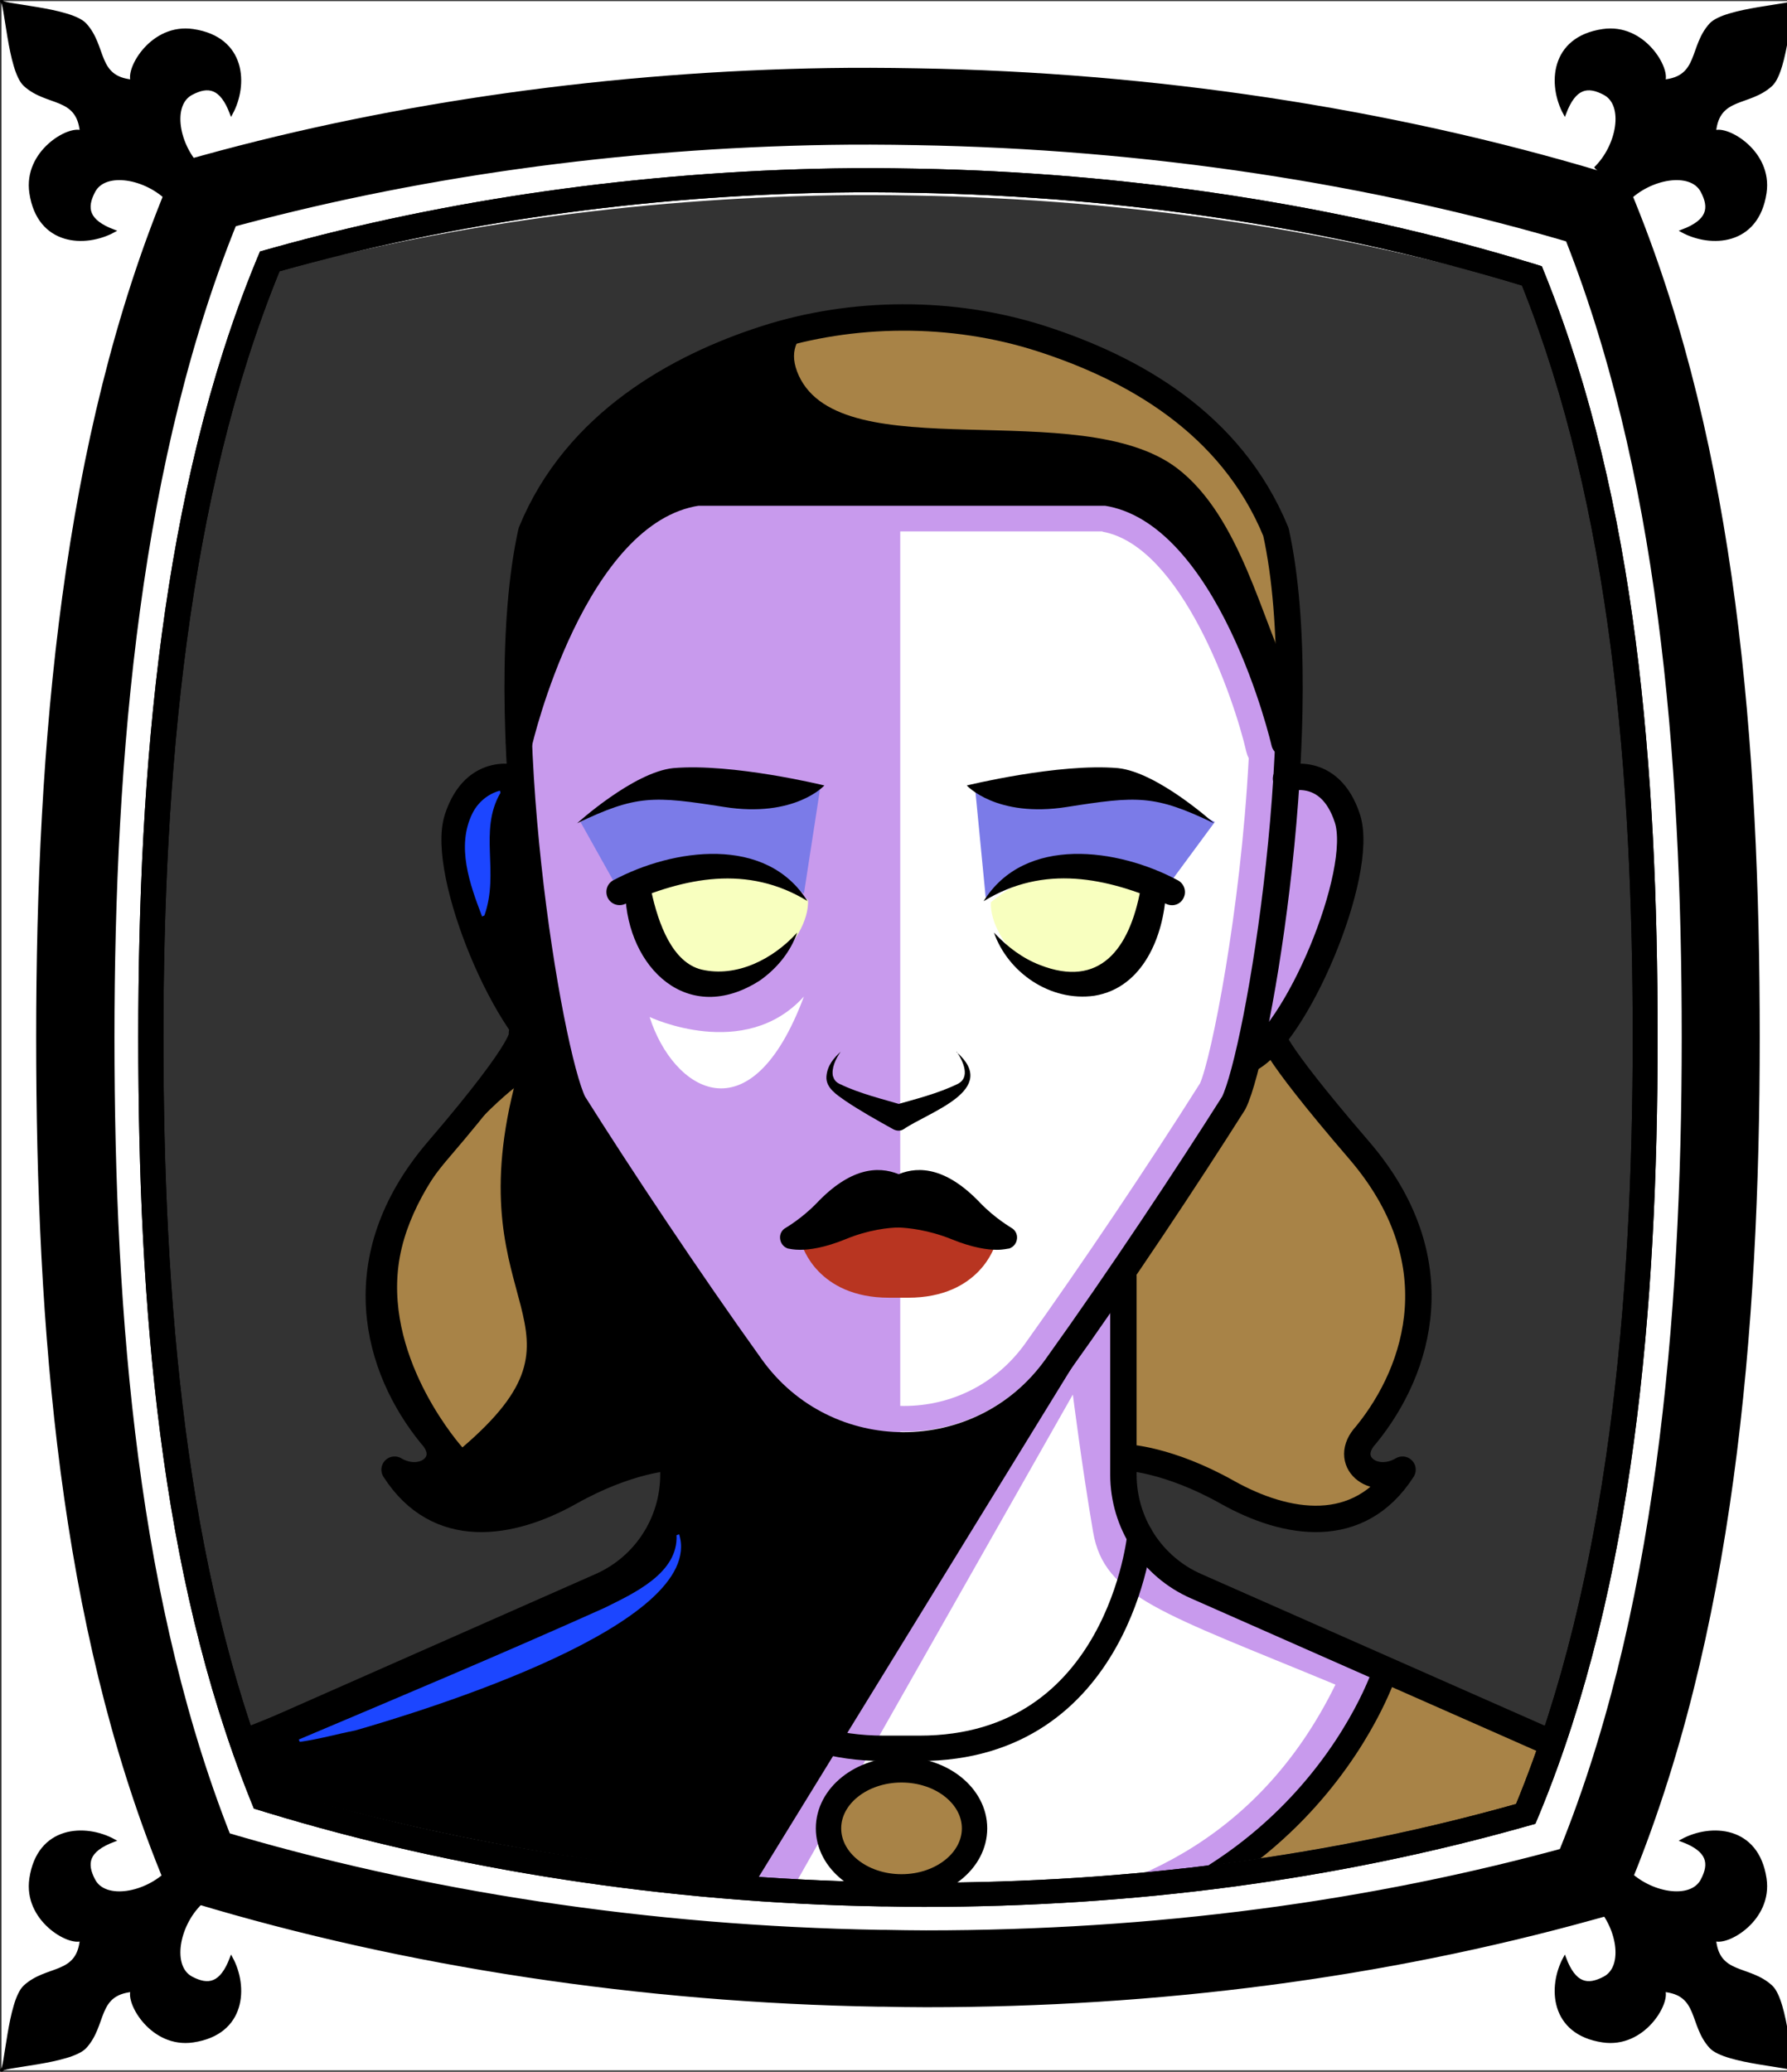 <svg id="Capa_2" xmlns="http://www.w3.org/2000/svg" xmlns:xlink="http://www.w3.org/1999/xlink" viewBox="0 0 69.02 80">
<rect x="0" y="0" width="69.02" height="80" fill="#333333" stroke="none"/>
<defs >
<style >
.cls-1{fill:#c89aed;}.cls-2{fill:#fff;}.cls-3{fill:#f8ffbf;}.cls-4{fill:#7b7be8;}.cls-5{fill:#a88347;}.cls-6{fill:#782ab5;}.cls-7{stroke-miterlimit:10;}.cls-7,.cls-8,.cls-9,.cls-10,.cls-11,.cls-12,.cls-13{fill:none;}.cls-7,.cls-8,.cls-12,.cls-13{stroke:#000;}.cls-8{stroke-width:.95px;}.cls-8,.cls-9,.cls-12,.cls-13{stroke-linecap:round;stroke-linejoin:round;}.cls-14{fill:#1c46ff;}.cls-9{stroke:#deb778;stroke-dasharray:0 0 0 4.06;}.cls-15{fill:#deb778;}.cls-16{fill:url(#USGS_19_Inundación_de_tierra_2);}.cls-11{stroke:#1d1d1b;stroke-dasharray:0 0 2 2;stroke-width:.3px;}.cls-12{stroke-width:.98px;}.cls-17{fill:#fcf0c5;}.cls-13{stroke-width:1.02px;}.cls-18{fill:#b83521;}
</style>
<pattern id="USGS_19_Inundación_de_tierra_2" x="0" y="0" width="72" height="72" patternTransform="translate(-308.48 -16207) rotate(-90)" patternUnits="userSpaceOnUse" viewBox="0 0 72 72">
<g >
<rect class="cls-10" width="72" height="72">
</rect>
<g >
<line class="cls-11" x1="71" y1="71" x2="144.44" y2="71">
</line>
<line class="cls-11" x1="71" y1="67" x2="144.44" y2="67">
</line>
<line class="cls-11" x1="71" y1="63" x2="144.44" y2="63">
</line>
<line class="cls-11" x1="71" y1="59" x2="144.44" y2="59">
</line>
<line class="cls-11" x1="71" y1="55" x2="144.44" y2="55">
</line>
<line class="cls-11" x1="71" y1="51" x2="144.44" y2="51">
</line>
<line class="cls-11" x1="71" y1="47" x2="144.44" y2="47">
</line>
<line class="cls-11" x1="71" y1="43" x2="144.44" y2="43">
</line>
<line class="cls-11" x1="71" y1="39" x2="144.44" y2="39">
</line>
<line class="cls-11" x1="71" y1="35" x2="144.44" y2="35">
</line>
<line class="cls-11" x1="71" y1="31" x2="144.44" y2="31">
</line>
<line class="cls-11" x1="71" y1="27" x2="144.44" y2="27">
</line>
<line class="cls-11" x1="71" y1="23" x2="144.44" y2="23">
</line>
<line class="cls-11" x1="71" y1="19" x2="144.44" y2="19">
</line>
<line class="cls-11" x1="71" y1="15" x2="144.44" y2="15">
</line>
<line class="cls-11" x1="71" y1="11" x2="144.44" y2="11">
</line>
<line class="cls-11" x1="71" y1="7" x2="144.44" y2="7">
</line>
<line class="cls-11" x1="71" y1="3" x2="144.44" y2="3">
</line>
</g>
<g >
<line class="cls-11" x1="-1" y1="71" x2="72.44" y2="71">
</line>
<line class="cls-11" x1="-1" y1="67" x2="72.44" y2="67">
</line>
<line class="cls-11" x1="-1" y1="63" x2="72.44" y2="63">
</line>
<line class="cls-11" x1="-1" y1="59" x2="72.44" y2="59">
</line>
<line class="cls-11" x1="-1" y1="55" x2="72.44" y2="55">
</line>
<line class="cls-11" x1="-1" y1="51" x2="72.44" y2="51">
</line>
<line class="cls-11" x1="-1" y1="47" x2="72.44" y2="47">
</line>
<line class="cls-11" x1="-1" y1="43" x2="72.44" y2="43">
</line>
<line class="cls-11" x1="-1" y1="39" x2="72.44" y2="39">
</line>
<line class="cls-11" x1="-1" y1="35" x2="72.44" y2="35">
</line>
<line class="cls-11" x1="-1" y1="31" x2="72.44" y2="31">
</line>
<line class="cls-11" x1="-1" y1="27" x2="72.44" y2="27">
</line>
<line class="cls-11" x1="-1" y1="23" x2="72.44" y2="23">
</line>
<line class="cls-11" x1="-1" y1="19" x2="72.44" y2="19">
</line>
<line class="cls-11" x1="-1" y1="15" x2="72.44" y2="15">
</line>
<line class="cls-11" x1="-1" y1="11" x2="72.44" y2="11">
</line>
<line class="cls-11" x1="-1" y1="7" x2="72.44" y2="7">
</line>
<line class="cls-11" x1="-1" y1="3" x2="72.44" y2="3">
</line>
<line class="cls-11" x1="1.04" y1="69" x2="74.48" y2="69">
</line>
<line class="cls-11" x1="1.04" y1="65" x2="74.48" y2="65">
</line>
<line class="cls-11" x1="1.04" y1="61" x2="74.48" y2="61">
</line>
<line class="cls-11" x1="1.04" y1="57" x2="74.48" y2="57">
</line>
<line class="cls-11" x1="1.04" y1="53" x2="74.48" y2="53">
</line>
<line class="cls-11" x1="1.04" y1="49" x2="74.48" y2="49">
</line>
<line class="cls-11" x1="1.04" y1="45" x2="74.48" y2="45">
</line>
<line class="cls-11" x1="1.04" y1="41" x2="74.48" y2="41">
</line>
<line class="cls-11" x1="1.04" y1="37" x2="74.48" y2="37">
</line>
<line class="cls-11" x1="1.04" y1="33" x2="74.48" y2="33">
</line>
<line class="cls-11" x1="1.04" y1="29" x2="74.48" y2="29">
</line>
<line class="cls-11" x1="1.04" y1="25" x2="74.48" y2="25">
</line>
<line class="cls-11" x1="1.04" y1="21" x2="74.48" y2="21">
</line>
<line class="cls-11" x1="1.04" y1="17" x2="74.48" y2="17">
</line>
<line class="cls-11" x1="1.04" y1="13" x2="74.48" y2="13">
</line>
<line class="cls-11" x1="1.04" y1="9" x2="74.48" y2="9">
</line>
<line class="cls-11" x1="1.04" y1="5" x2="74.48" y2="5">
</line>
<line class="cls-11" x1="1.04" y1="1" x2="74.48" y2="1">
</line>
</g>
<g >
<line class="cls-11" x1="-73" y1="71" x2=".44" y2="71">
</line>
<line class="cls-11" x1="-73" y1="67" x2=".44" y2="67">
</line>
<line class="cls-11" x1="-73" y1="63" x2=".44" y2="63">
</line>
<line class="cls-11" x1="-73" y1="59" x2=".44" y2="59">
</line>
<line class="cls-11" x1="-73" y1="55" x2=".44" y2="55">
</line>
<line class="cls-11" x1="-73" y1="51" x2=".44" y2="51">
</line>
<line class="cls-11" x1="-73" y1="47" x2=".44" y2="47">
</line>
<line class="cls-11" x1="-73" y1="43" x2=".44" y2="43">
</line>
<line class="cls-11" x1="-73" y1="39" x2=".44" y2="39">
</line>
<line class="cls-11" x1="-73" y1="35" x2=".44" y2="35">
</line>
<line class="cls-11" x1="-73" y1="31" x2=".44" y2="31">
</line>
<line class="cls-11" x1="-73" y1="27" x2=".44" y2="27">
</line>
<line class="cls-11" x1="-73" y1="23" x2=".44" y2="23">
</line>
<line class="cls-11" x1="-73" y1="19" x2=".44" y2="19">
</line>
<line class="cls-11" x1="-73" y1="15" x2=".44" y2="15">
</line>
<line class="cls-11" x1="-73" y1="11" x2=".44" y2="11">
</line>
<line class="cls-11" x1="-73" y1="7" x2=".44" y2="7">
</line>
<line class="cls-11" x1="-73" y1="3" x2=".44" y2="3">
</line>
<line class="cls-11" x1="-70.96" y1="69" x2="2.48" y2="69">
</line>
<line class="cls-11" x1="-70.96" y1="65" x2="2.48" y2="65">
</line>
<line class="cls-11" x1="-70.96" y1="61" x2="2.48" y2="61">
</line>
<line class="cls-11" x1="-70.96" y1="57" x2="2.48" y2="57">
</line>
<line class="cls-11" x1="-70.96" y1="53" x2="2.48" y2="53">
</line>
<line class="cls-11" x1="-70.96" y1="49" x2="2.48" y2="49">
</line>
<line class="cls-11" x1="-70.96" y1="45" x2="2.48" y2="45">
</line>
<line class="cls-11" x1="-70.96" y1="41" x2="2.48" y2="41">
</line>
<line class="cls-11" x1="-70.96" y1="37" x2="2.48" y2="37">
</line>
<line class="cls-11" x1="-70.96" y1="33" x2="2.48" y2="33">
</line>
<line class="cls-11" x1="-70.96" y1="29" x2="2.48" y2="29">
</line>
<line class="cls-11" x1="-70.96" y1="25" x2="2.48" y2="25">
</line>
<line class="cls-11" x1="-70.96" y1="21" x2="2.48" y2="21">
</line>
<line class="cls-11" x1="-70.96" y1="17" x2="2.48" y2="17">
</line>
<line class="cls-11" x1="-70.96" y1="13" x2="2.48" y2="13">
</line>
<line class="cls-11" x1="-70.96" y1="9" x2="2.48" y2="9">
</line>
<line class="cls-11" x1="-70.96" y1="5" x2="2.48" y2="5">
</line>
<line class="cls-11" x1="-70.96" y1="1" x2="2.48" y2="1">
</line>
</g>
</g>
</pattern>
</defs>

<g id="Capa_10">
<g >
<path class="cls-1" d="M61.58,68.19l-1.64,5.31s-12.65,3.95-25.49,4.34c-12.83,.39-24.99-4.25-24.99-4.25l-.49-6.17s6.37-2.51,13.23-5.41c5.5-2.32,3.86-5.79,3.86-5.79,0,0-.12,.05-.33,.14-.76,.32-2.74,1.15-5.08,1.98-2.99,1.07-4.44,.2-4.92-1.64,1.83,.39,1.25-1.16-.58-3.86-1.5-2.57-.39-5.6,.48-6.75,.8-1.07,4.3-5.15,4.85-5.8,.05-.06,.08-.09,.08-.09l-1.65-2.71s-1.93-3.76-1.15-5.79c.77-2.02,2.31-1.44,2.31-1.44,0,0-.15-1.37-.15-3.26,.01-2.83,.39-6.8,2.18-9,5.98-6.76,13.22-5.6,13.22-5.6,5.02-.39,12.16,3.57,13.71,6.66,.81,1.93,.89,5.89,.85,8.44-.02,1.39-.08,2.37-.08,2.37,0,0,2.22,.48,2.41,1.83,.2,1.35,0,4.44-2.99,8.59,.12,.26,.33,.53,.59,.84,1.42,1.63,4.52,3.99,5.01,7.66,.58,4.34-1.83,5.89-2.32,6.75-.48,.87,1.35,1.74,1.35,1.74,0,0-.96,1.45-3.08,1.55-2.13,.09-4.54-2.42-7.34-2.61-.01,.16-.01,.32,0,.48,.1,2.29,2.12,4.15,2.12,4.15l16.03,7.34Z">
</path>
<path class="cls-2" d="M41.43,53.86l-10.92,19.25s15,4.33,21.07-8.06c-6.68-2.77-8.93-3.38-9.36-5.89s-.78-5.29-.78-5.29Z">
</path>
<path class="cls-2" d="M34.77,55.87V18.84h8.14s3.49,1.07,4.65,4.11c1.52,3.67,2.24,5.81,2.24,5.81l-2.15,13.33-7.78,11.89s-2.77,2.06-5.1,1.88Z">
</path>
<path class="cls-4" d="M38.07,34.65l-.41-4.23s4.63-.66,5.95-.2,3.31,1.52,3.31,1.52l-2.05,2.78s-3.23-2.25-6.8,.13Z">
</path>
<path class="cls-4" d="M31.05,34.51l.63-4.09s-4.63-.66-5.95-.2-3.31,1.52-3.31,1.52l1.51,2.7s3.56-2.32,7.13,.07Z">
</path>
<path class="cls-3" d="M31.21,34.76s-1.71-1.48-3.6-1.42c-2.48,.35-3.01,.94-3.01,.94,0,0,.47,3.07,2.42,3.66s4.25-1.59,4.19-3.19Z">
</path>
<path class="cls-3" d="M38.27,34.84s1.71-1.48,3.6-1.42c2.48,.35,3.01,.94,3.01,.94,0,0-.47,3.07-2.42,3.66s-4.25-1.59-4.19-3.19Z">
</path>
<path d="M20.07,30.26s-1.57-1.04-2.32,1.45,2.13,7.56,3.57,8.52c-.68-6.16-1.26-9.97-1.26-9.97Z">
</path>
<path d="M26,48.15l-.27,8.21c-.76,.32-2.74,1.15-5.08,1.98-2.99,1.07-4.44,.2-4.92-1.64,1.83,.39,1.25-1.16-.58-3.86-1.5-2.57-.39-5.6,.48-6.75,.8-1.07,4.3-5.15,4.85-5.8l.88-.41,.37,1.67,4.27,6.6Z">
</path>
<path d="M49.89,26.27c0,.44,0,.85-.01,1.23l-.08,1.27s-2.1-4.79-3.32-7c-1.22-2.22-3.82-2.75-3.82-2.75h-15.63c-3.28,.08-7.01,8.08-7.01,8.08l-.1-.1c.01-2.83,.39-6.8,2.18-9,3.17-3.58,6.7-4.94,9.31-5.43,2.31-.43,3.91-.17,3.91-.17,5.02-.39,12.16,3.57,13.71,6.66,.69,1.65,.85,4.75,.86,7.21Z">
</path>
<path class="cls-5" d="M53.85,57.28s-.96,1.45-3.08,1.55c-2.13,.09-4.54-2.42-7.34-2.61-.01,.16-.01,.32,0,.48l-.2-.17-.24-7.01,4.75-6.85,.97-2.18,1.1,.64c1.42,1.63,4.52,3.99,5.01,7.66,.58,4.34-1.83,5.89-2.32,6.75-.48,.87,1.35,1.74,1.35,1.74Z">
</path>
<path class="cls-5" d="M49.89,26.27c-1.15-2.27-1.97-6.33-4.44-8.2-3.76-2.83-12.93,.07-14.6-3.57-.4-.88-.11-1.5,.56-1.93,2.31-.43,3.91-.17,3.91-.17,5.02-.39,12.16,3.57,13.71,6.66,.69,1.65,.85,4.75,.86,7.21Z">
</path>
<path class="cls-2" d="M25.09,39.27s3.67,1.74,5.96-.79c-2.06,5.52-5.05,3.64-5.96,.79Z">
</path>
<path d="M43.21,49.86l-15.37,25-17.53-2.49-1.19-5.52,14.61-5.84s2.27-1.95,2.27-4.11,.11-8.22,.11-8.22l4.33,5.74s2.49,1.62,5.63,1.19,5.52-3.46,7.14-5.74Z">
</path>
<ellipse class="cls-5" cx="34.96" cy="70.54" rx="2.72" ry="2.24">
</ellipse>
<path class="cls-5" d="M53.3,64.53s-1.38,7.34-11.06,10.11c10.02-.78,16.67-2.51,16.67-2.51l1.3-4.84-6.91-2.76Z">
</path>
<path class="cls-1" d="M42.58,20.53c3.06,.55,5.09,6.45,5.56,8.51,.02,.08,.05,.16,.09,.24-.31,5.92-1.45,11.58-1.88,12.55-2.06,3.26-4.59,7.02-6.77,10.07-1.1,1.52-2.8,2.39-4.67,2.39s-3.58-.87-4.67-2.39c-2.17-3.03-4.69-6.78-6.76-10.05-.45-1.05-1.62-6.9-1.92-12.87v-.08c.52-2.13,2.51-7.85,5.46-8.38h15.57m.08-1.01h-15.73c-4.35,.67-6.36,9.18-6.38,9.27,0,0,0,.01,0,.01,.28,6.06,1.48,12.34,2.05,13.53,2.11,3.33,4.67,7.13,6.83,10.15,1.28,1.79,3.28,2.81,5.48,2.81s4.19-1.02,5.48-2.81c2.17-3.03,4.73-6.83,6.84-10.17,.54-1.09,1.73-7.26,2.02-13.3-.06-.06-.11-.14-.13-.22-.02-.09-2.02-8.6-6.45-9.27h0Z">
</path>
<path class="cls-5" d="M19.86,42.01s-3.99,3.11-4.47,6.86,2.47,7.02,2.47,7.02c5.5-4.71-.16-5.26,1.99-13.88Z">
</path>
<path class="cls-13" d="M22.15,42.59c-.96-1.92-3.16-15.14-1.63-22.05,1.74-4.24,5.72-6.39,9.05-7.46s7.19-1.12,10.66,0,7.31,3.22,9.05,7.46c1.53,6.91-.67,20.13-1.63,22.05-1.78,2.81-4.38,6.74-6.86,10.2-2.89,4.03-8.89,4.03-11.78,0-2.48-3.46-5.09-7.39-6.86-10.2Z">
</path>
<path class="cls-13" d="M20.04,30.07s-1.68-.58-2.37,1.53,2,8.47,3.84,9.32">
</path>
<path class="cls-13" d="M49.67,30.07s1.68-.58,2.37,1.53-2,8.47-3.84,9.32">
</path>
<path d="M22.29,31.79s2.17-1.97,3.71-2.13c2.29-.2,5.84,.67,5.84,.67,0,0-1.14,1.26-3.87,.83s-3.39-.47-5.68,.63Z">
</path>
<path d="M31.2,34.8c-2.33-1.43-4.76-.91-7.07,.11-.26,.11-.56-.01-.67-.27-.1-.25,0-.53,.23-.65,2.3-1.23,5.91-1.75,7.5,.81h0Z">
</path>
<path d="M25.15,34.39c.28,1.31,.83,2.78,1.95,3.05,1.34,.31,2.75-.39,3.69-1.43-.25,.73-.77,1.38-1.44,1.85-2.78,1.79-5.12-.49-5.2-3.38-.03-.63,.91-.71,1-.09h0Z">
</path>
<path d="M46.89,31.79s-2.17-1.97-3.71-2.13c-2.29-.2-5.84,.67-5.84,.67,0,0,1.14,1.26,3.87,.83s3.39-.47,5.68,.63Z">
</path>
<path d="M37.99,34.8c1.59-2.56,5.2-2.04,7.5-.81,.25,.13,.35,.44,.22,.69-.12,.24-.4,.34-.65,.23-2.32-1.03-4.74-1.54-7.07-.11h0Z">
</path>
<path d="M45.03,34.48c-.09,1.65-.87,3.66-2.76,3.97-1.71,.24-3.34-.9-3.88-2.44,.52,.56,1.12,1,1.77,1.25,2.31,.91,3.46-.6,3.89-2.91,.12-.59,1.02-.47,.99,.13h0Z">
</path>
<path d="M36.94,40.62c1.69,1.47-1.04,2.3-2.05,2.99-.12,.07-.26,.06-.38,0-.63-.35-1.26-.7-1.87-1.11-.31-.22-.75-.49-.72-.93,.03-.43,.29-.72,.55-.96-.2,.28-.36,.64-.3,.94,.05,.15,.11,.23,.25,.3,.78,.38,1.64,.58,2.48,.83,0,0-.38,0-.38,0,.84-.24,1.7-.45,2.48-.83,.48-.25,.21-.86-.05-1.24h0Z">
</path>
<path class="cls-18" d="M30.98,48.08s.58,2.03,3.36,2.03h.73c2.78,0,3.36-2.03,3.36-2.03l-3.73-1.44-3.71,1.44Z">
</path>
<path d="M39.28,47.83c-.02,.18-.13,.32-.3,.38-.05,0-.21,.05-.48,.05-.36,0-.94-.08-1.75-.41-.89-.36-1.69-.44-2.04-.45-.35,0-1.16,.08-2.05,.45-.81,.33-1.39,.41-1.75,.41-.26,0-.42-.04-.48-.05-.17-.06-.28-.2-.3-.38s.07-.34,.22-.42c0,0,.62-.36,1.19-.95,1.29-1.36,2.36-1.45,3.17-1.12,.8-.33,1.87-.24,3.16,1.12,.57,.59,1.18,.94,1.19,.95,.15,.08,.24,.25,.22,.42Z">
</path>
<path class="cls-13" d="M20.16,39.89s.38,.3-3.24,4.52-2.35,8.45-.27,11c.94,1.01-.27,2.01-1.41,1.34,1.68,2.62,4.49,2.15,6.77,.87s3.89-1.34,3.89-1.34">
</path>
<path class="cls-13" d="M26.01,48.69v8.25c0,1.87-1.1,3.56-2.81,4.31l-14.84,6.55">
</path>
<path class="cls-13" d="M49.15,39.95s-.29,.24,3.34,4.46,2.35,8.45,.27,11c-.94,1.01,.27,2.01,1.41,1.34-1.68,2.62-4.49,2.15-6.77,.87s-3.89-1.34-3.89-1.34">
</path>
<path class="cls-13" d="M43.39,49.28v7.66c0,1.87,1.1,3.56,2.81,4.31l14.84,6.55">
</path>
<path class="cls-13" d="M49.61,28.68s-2.05-8.92-6.88-9.66h-7.17s-1.46,0-1.46,0h-7.17c-4.83,.73-6.88,9.66-6.88,9.66">
</path>
<path class="cls-12" d="M44.03,59.27s-.79,8.24-8.52,8.24h-1.37c-7.73,0-8.52-8.24-8.52-8.24">
</path>
<ellipse class="cls-12" cx="34.82" cy="70.6" rx="2.82" ry="2.26">
</ellipse>
<path class="cls-8" d="M53.49,64.53s-3.47,10.83-17.61,10.83h-2.48c-14.14,0-17.61-10.83-17.61-10.83">
</path>
<path class="cls-14" d="M26.23,59.24c1.08,3.49-9.9,6.83-12.51,7.58-.71,.14-1.41,.34-2.14,.44l-.04-.09c3.95-1.67,7.9-3.33,11.8-5.08,1.13-.56,2.86-1.34,2.79-2.81,0,0,.09-.03,.09-.03h0Z">
</path>
<path class="cls-14" d="M19.32,30.63c-.84,1.47-.02,3.05-.61,4.72,0,0-.09,.04-.09,.04-.47-1.23-1.01-2.71-.37-3.99,.21-.42,.6-.75,1.06-.87l.02,.1h0Z">
</path>
</g>
</g>
 <g
     id="g2850">
    <g
       id="g2837">
      <path
         id="path1951"
         d="M 0.057 0.043 L 0.057 79.943 L 69.309 79.943 L 69.309 0.043 L 0.057 0.043 z M 33.615 3.596 C 34.206 3.596 34.787 3.605 35.422 3.615 C 44.431 3.767 53.471 5.134 61.561 7.555 L 62.064 7.707 L 62.25 8.164 C 66.07 17.605 66.99 28.726 66.99 40.062 C 66.99 51.399 65.973 63.026 61.988 72.578 L 61.791 73.045 L 61.275 73.186 C 53.274 75.404 44.692 76.529 35.76 76.529 C 35.212 76.529 34.676 76.52 34.15 76.51 L 33.943 76.51 C 24.902 76.358 15.86 74.99 7.793 72.559 L 7.289 72.406 L 7.104 71.951 C 3.294 62.52 2.375 51.369 2.375 40.062 C 2.375 28.756 3.382 17.127 7.355 7.555 L 7.553 7.09 L 8.066 6.947 C 15.51 4.891 23.785 3.737 32.006 3.605 C 32.542 3.595 33.079 3.596 33.615 3.596 z "
         style="opacity:1;vector-effect:none;fill:#ffffff;fill-opacity:1;fill-rule:nonzero;stroke:none;stroke-width:1.952;stroke-linecap:butt;stroke-linejoin:miter;stroke-miterlimit:4;stroke-dasharray:none;stroke-dashoffset:0;stroke-opacity:1" />
    </g>
    <path
       id="path1154-8-2"
       d="m 33.675,6.611 c 0.558,0 1.115,0.01 1.683,0.019 8.427,0.143 16.803,1.405 24.363,3.67 3.573,8.831 4.444,19.417 4.444,29.762 0,10.344 -0.953,21.399 -4.681,30.335 -7.436,2.064 -15.43,3.274 -23.774,3.274 -0.506,0 -1.012,-0.01 -1.518,-0.019 h -0.176 C 25.568,73.509 17.192,72.089 9.643,69.814 6.08,61.002 5.209,50.415 5.209,40.062 c 0,-10.353 0.953,-21.389 4.661,-30.325 C 16.82,7.816 24.463,6.745 32.178,6.621 c 0.496,-0.01 1.002,-0.01 1.498,-0.01 m 0,-0.956 c -0.506,0 -1.012,0 -1.518,0.01 C 24.401,5.789 16.593,6.879 9.57,8.819 L 9.085,8.953 8.899,9.392 C 5.15,18.424 4.2,29.394 4.2,40.062 c 0,10.668 0.868,21.189 4.462,30.087 l 0.176,0.43 0.475,0.143 c 7.612,2.294 16.142,3.584 24.673,3.727 h 0.196 c 0.496,0.01 1.002,0.019 1.518,0.019 8.427,0 16.524,-1.061 24.074,-3.154 l 0.485,-0.134 0.186,-0.44 c 3.759,-9.013 4.72,-19.984 4.72,-30.679 0,-10.695 -0.868,-21.189 -4.472,-30.096 L 60.517,9.536 60.042,9.392 C 52.41,7.108 43.879,5.818 35.379,5.675 34.78,5.665 34.233,5.656 33.675,5.656 Z"
       style="fill:#ff0000;stroke:#ffffff;stroke-width:1.843;stroke-miterlimit:4;stroke-dasharray:none" />
    <path
       id="path1154"
       d="m 33.615,4.608 c 0.591,0 1.182,0.01 1.784,0.02 8.932,0.152 17.81,1.489 25.822,3.89 3.787,9.36 4.71,20.58 4.71,31.544 0,10.964 -1.01,22.681 -4.962,32.152 -7.881,2.188 -16.354,3.302 -25.198,3.302 -0.536,0 -1.073,-0.01 -1.609,-0.02 H 33.976 C 25.022,75.344 16.145,74.007 8.143,71.596 4.366,62.256 3.444,51.036 3.444,40.062 c 0,-10.974 1.01,-22.67 4.94,-32.142 7.367,-2.036 15.467,-3.171 23.644,-3.302 0.525,-0.01 1.062,-0.01 1.587,-0.01 m 0,-1.013 c -0.536,0 -1.073,0 -1.609,0.01 C 23.785,3.737 15.51,4.891 8.066,6.948 L 7.552,7.09 7.355,7.556 C 3.381,17.128 2.374,28.755 2.374,40.062 c 0,11.307 0.919,22.458 4.729,31.889 l 0.186,0.456 0.504,0.152 c 8.067,2.431 17.109,3.799 26.151,3.951 h 0.208 c 0.525,0.01 1.062,0.02 1.609,0.02 8.932,0 17.514,-1.124 25.516,-3.343 l 0.514,-0.142 0.197,-0.466 c 3.984,-9.552 5.002,-21.18 5.002,-32.517 0,-11.336 -0.919,-22.458 -4.74,-31.899 L 62.064,7.708 61.561,7.556 C 53.471,5.135 44.43,3.767 35.421,3.615 c -0.635,-0.01 -1.215,-0.02 -1.806,-0.02 z"
       style="fill:#000000;stroke:#000000;stroke-width:1.954;stroke-miterlimit:4;stroke-dasharray:none" />
    <g
       id="g1810">
      <path
         d="M 6.513,7.743 C 5.649,6.848 4.059,6.568 3.627,7.382 3.284,8.029 3.363,8.531 4.395,8.92 3.296,9.519 1.486,9.445 1.189,7.447 0.953,5.855 2.675,4.886 3.14,5.092 3.003,3.682 1.822,4.069 0.958,3.281 0.343,2.719 0.231,-0.026 0.056,0.044 -0.014,0.219 2.732,0.33 3.294,0.946 4.082,1.81 3.694,2.991 5.104,3.128 4.899,2.662 5.868,0.941 7.459,1.177 9.457,1.473 9.531,3.284 8.933,4.383 8.543,3.35 8.042,3.272 7.394,3.615 6.58,4.046 6.86,5.637 7.756,6.501"
         style="fill:#000000;stroke:#000000;stroke-width:0.111px;stroke-linecap:butt;stroke-linejoin:miter;stroke-opacity:1"
         id="path1737-3" />
      <path
         d="m 62.851,7.743 c 0.865,-0.895 2.455,-1.175 2.886,-0.361 0.343,0.647 0.265,1.149 -0.768,1.538 1.099,0.599 2.909,0.525 3.206,-1.473 0.236,-1.592 -1.485,-2.56 -1.951,-2.355 0.137,-1.41 1.318,-1.022 2.181,-1.81 0.616,-0.562 0.727,-3.308 0.902,-3.238 0.07,0.175 -2.676,0.286 -3.238,0.902 C 65.283,1.81 65.67,2.991 64.26,3.128 64.465,2.662 63.497,0.941 61.905,1.177 c -1.998,0.296 -2.072,2.107 -1.473,3.206 0.389,-1.033 0.891,-1.111 1.538,-0.768 0.814,0.431 0.534,2.022 -0.361,2.886"
         style="fill:#000000;stroke:#000000;stroke-width:0.111px;stroke-linecap:butt;stroke-linejoin:miter;stroke-opacity:1"
         id="path1737-3-5" />
      <path
         d="m 62.851,72.244 c 0.865,0.895 2.455,1.175 2.886,0.361 0.343,-0.647 0.265,-1.149 -0.768,-1.538 1.099,-0.599 2.909,-0.525 3.206,1.473 0.236,1.592 -1.485,2.56 -1.951,2.355 0.137,1.41 1.318,1.022 2.181,1.81 0.616,0.562 0.727,3.308 0.902,3.238 0.07,-0.175 -2.676,-0.286 -3.238,-0.902 -0.788,-0.864 -0.401,-2.045 -1.81,-2.181 0.205,0.465 -0.764,2.187 -2.355,1.951 -1.998,-0.296 -2.072,-2.107 -1.473,-3.206 0.389,1.033 0.891,1.111 1.538,0.768 0.814,-0.431 0.534,-2.022 -0.361,-2.886"
         style="fill:#000000;stroke:#000000;stroke-width:0.111px;stroke-linecap:butt;stroke-linejoin:miter;stroke-opacity:1"
         id="path1737-3-7" />
      <path
         d="M 6.513,72.244 C 5.649,73.14 4.059,73.42 3.627,72.606 3.284,71.958 3.363,71.457 4.395,71.067 c -1.099,-0.599 -2.909,-0.525 -3.206,1.473 -0.236,1.592 1.485,2.56 1.951,2.355 -0.137,1.41 -1.318,1.022 -2.181,1.81 -0.616,0.562 -0.727,3.308 -0.902,3.238 C -0.014,79.769 2.732,79.657 3.294,79.042 4.082,78.178 3.694,76.997 5.104,76.86 4.899,77.325 5.868,79.047 7.459,78.811 9.457,78.514 9.531,76.704 8.933,75.605 8.543,76.637 8.042,76.716 7.394,76.373 6.58,75.941 6.86,74.351 7.756,73.487"
         style="fill:#000000;stroke:#000000;stroke-width:0.111px;stroke-linecap:butt;stroke-linejoin:miter;stroke-opacity:1"
         id="path1737-3-5-5" />
    </g>
    <path
       id="path1154-9"
       d="m 33.713,7.426 c 0.537,0 1.074,0.009 1.62,0.019 8.112,0.14 16.174,1.371 23.451,3.581 3.44,8.616 4.277,18.945 4.277,29.037 0,10.092 -0.917,20.878 -4.506,29.596 -7.158,2.014 -14.852,3.04 -22.884,3.04 -0.487,0 -0.974,-0.009 -1.461,-0.019 H 34.041 C 25.909,72.54 17.847,71.309 10.58,69.089 7.15,60.492 6.312,50.163 6.312,40.062 c 0,-10.101 0.918,-20.868 4.486,-29.587 6.69,-1.874 14.047,-2.919 21.473,-3.04 0.477,-0.009 0.964,-0.009 1.441,-0.009 m 0,-0.932 c -0.487,0 -0.974,0 -1.461,0.009 C 24.786,6.624 17.27,7.687 10.511,9.58 L 10.043,9.71 9.864,10.139 c -3.609,8.812 -4.523,19.515 -4.523,29.923 0,10.408 0.835,20.673 4.295,29.354 l 0.169,0.42 0.457,0.14 c 7.327,2.238 15.538,3.497 23.749,3.637 h 0.189 c 0.477,0.009 0.964,0.019 1.461,0.019 8.112,0 15.906,-1.035 23.173,-3.077 l 0.467,-0.131 0.179,-0.429 c 3.619,-8.793 4.543,-19.497 4.543,-29.932 0,-10.435 -0.835,-20.673 -4.304,-29.363 l -0.169,-0.42 -0.457,-0.14 C 51.746,7.911 43.535,6.652 35.353,6.512 34.777,6.503 34.25,6.493 33.713,6.493 Z"
       style="fill:#000000;stroke:none;stroke-width:1.786;stroke-miterlimit:4;stroke-dasharray:none" />
    <path
       id="path1154-9-3"
       d="m 33.713,7.426 c 0.537,0 1.074,0.009 1.62,0.019 8.112,0.14 16.174,1.371 23.451,3.581 3.44,8.616 4.277,18.945 4.277,29.037 0,10.092 -0.917,20.878 -4.506,29.596 -7.158,2.014 -14.852,3.04 -22.884,3.04 -0.487,0 -0.974,-0.009 -1.461,-0.019 H 34.041 C 25.909,72.54 17.847,71.309 10.58,69.089 7.15,60.492 6.312,50.163 6.312,40.062 c 0,-10.101 0.918,-20.868 4.486,-29.587 6.69,-1.874 14.047,-2.919 21.473,-3.04 0.477,-0.009 0.964,-0.009 1.441,-0.009 m 0,-0.932 c -0.487,0 -0.974,0 -1.461,0.009 C 24.786,6.624 17.27,7.687 10.511,9.58 L 10.043,9.71 9.864,10.139 C 6.256,18.951 5.341,29.654 5.341,40.062 c 0,10.408 0.835,20.673 4.295,29.354 l 0.169,0.42 0.457,0.14 c 7.327,2.238 15.538,3.497 23.749,3.637 h 0.189 c 0.477,0.009 0.964,0.019 1.461,0.019 8.112,0 15.906,-1.035 23.173,-3.077 l 0.467,-0.131 0.179,-0.429 c 3.619,-8.793 4.543,-19.497 4.543,-29.932 0,-10.435 -0.835,-20.673 -4.304,-29.363 l -0.169,-0.42 -0.457,-0.14 C 51.746,7.911 43.535,6.652 35.353,6.512 34.777,6.503 34.25,6.493 33.713,6.493 Z"
       style="fill:#000000;stroke:none;stroke-width:1.786;stroke-miterlimit:4;stroke-dasharray:none" />
  </g>
</svg>
